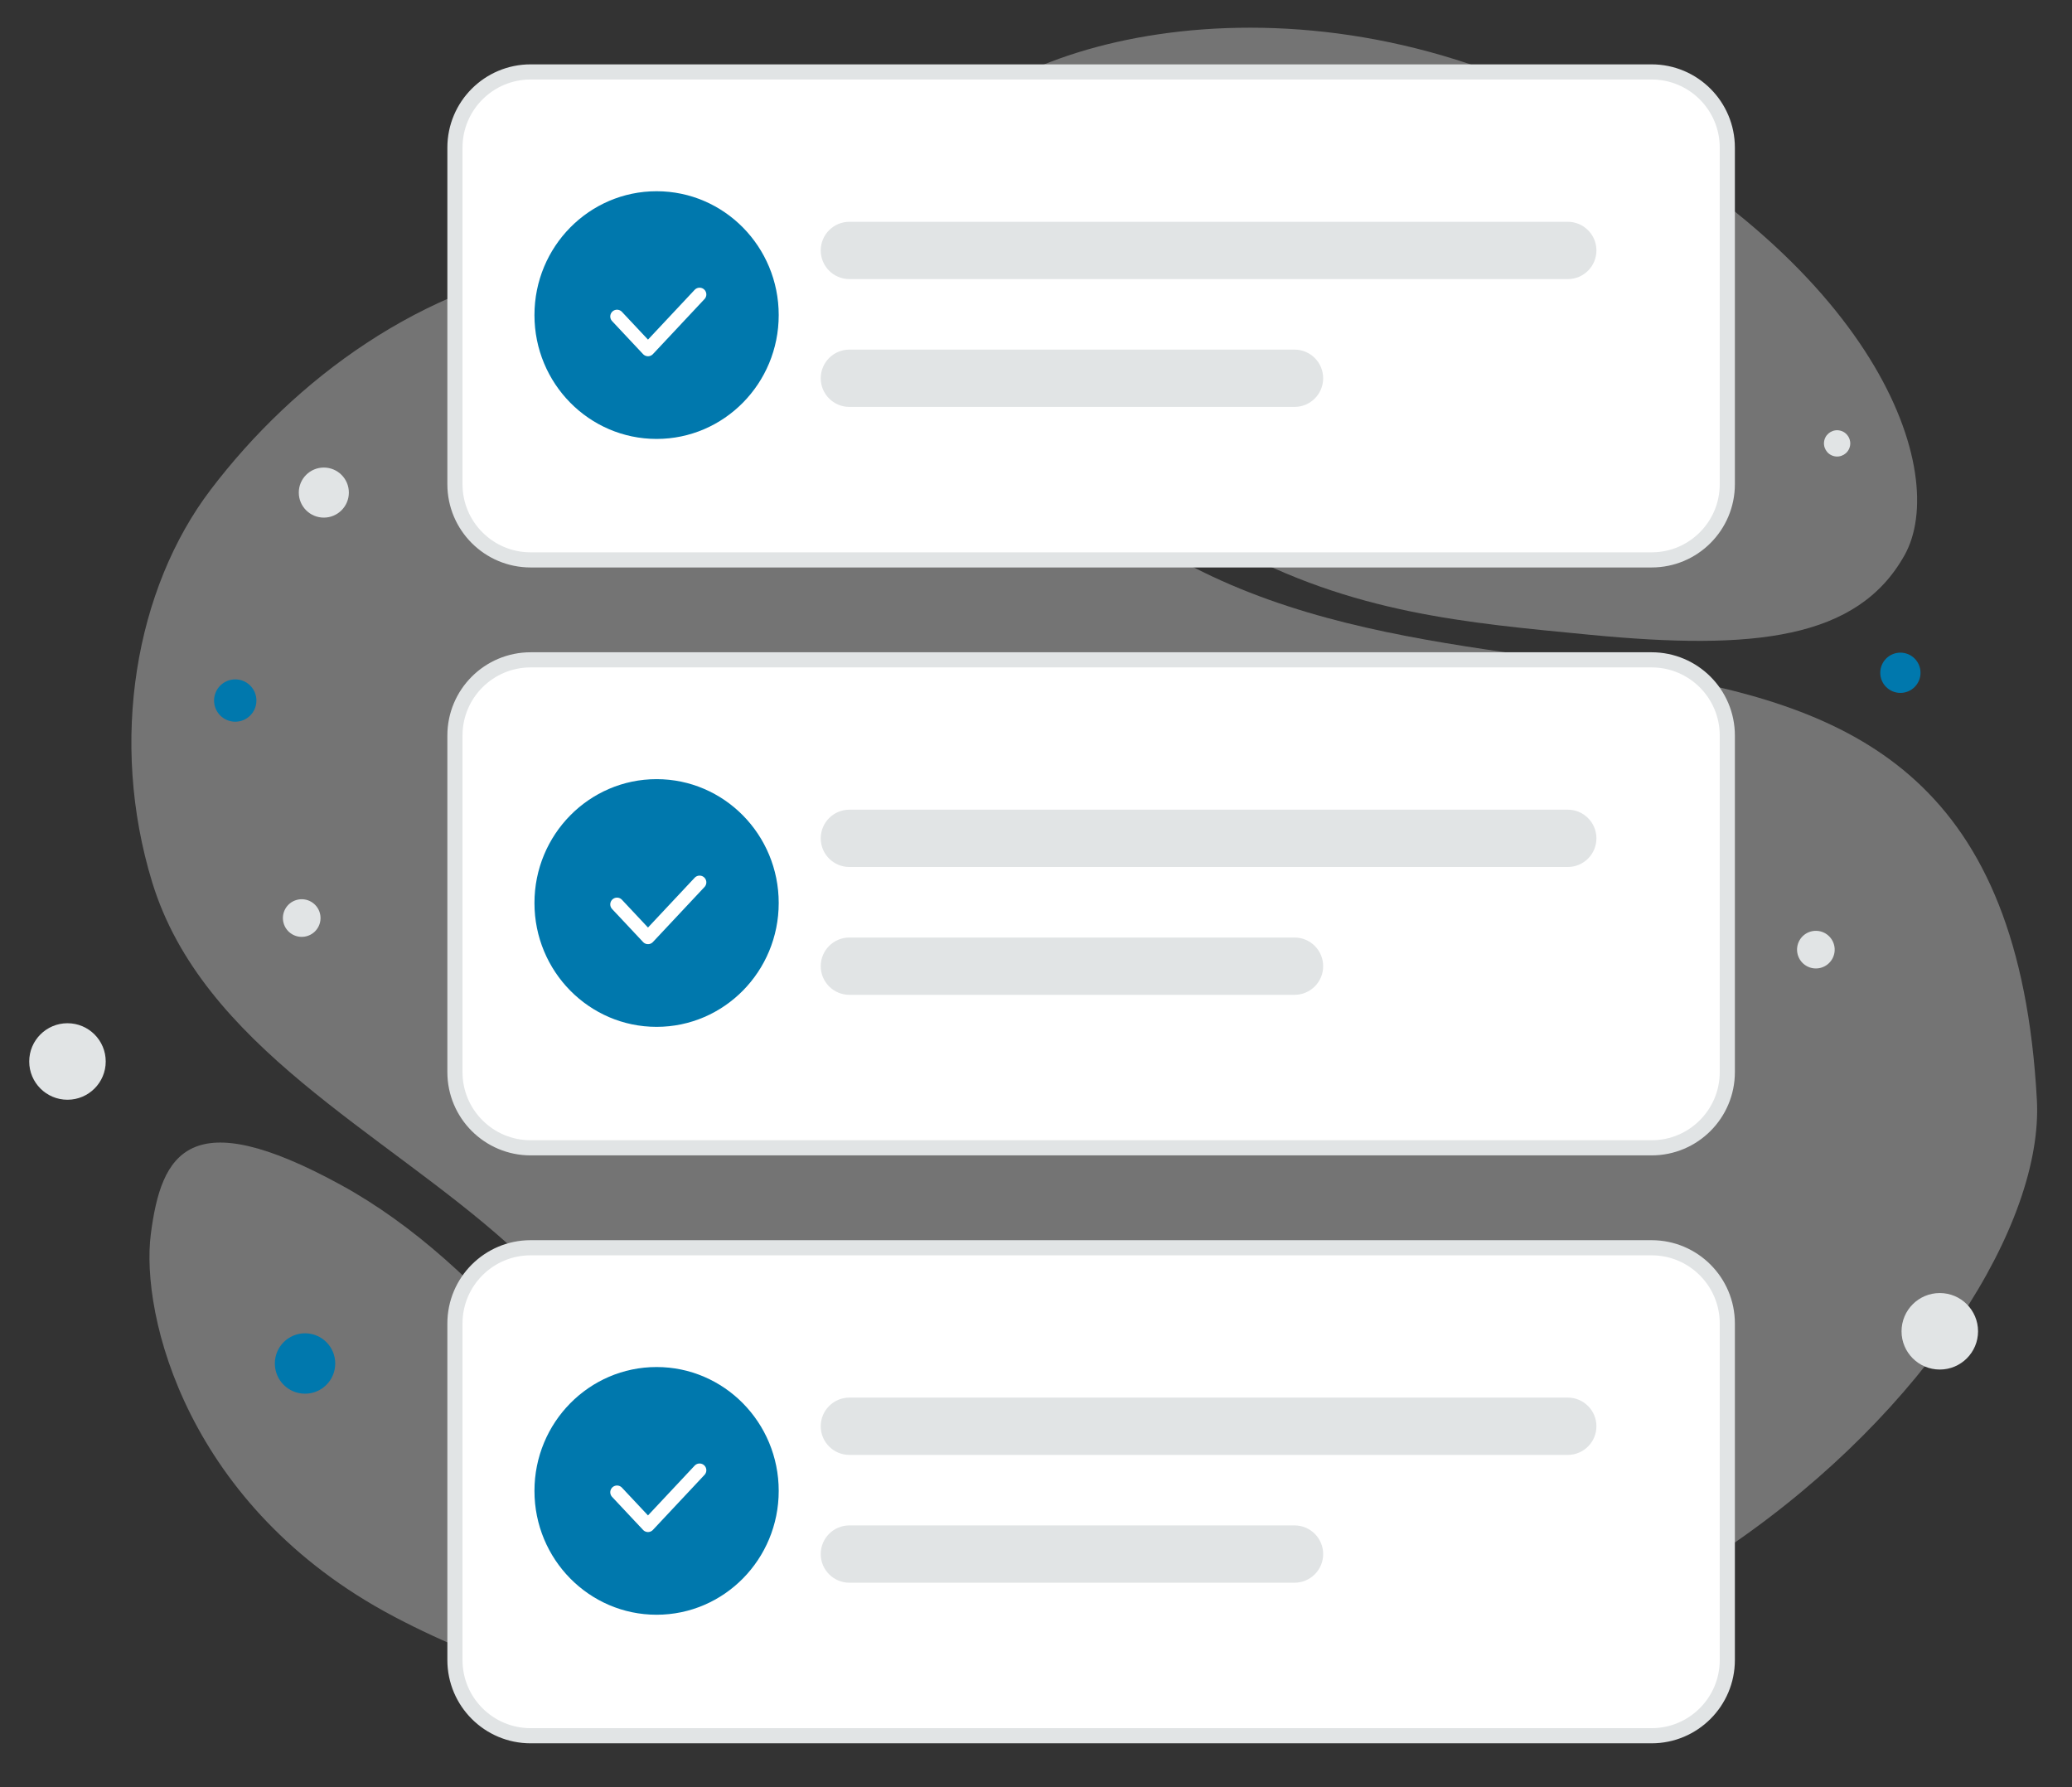 <svg width="160" height="138" viewBox="0 0 160 138" fill="none" xmlns="http://www.w3.org/2000/svg">
<rect x="0" y="0" width="160" height="138" fill="#333333" stroke="none"/>
<g clip-path="url(#clip0_1718_386367)">
<path opacity="0.33" d="M157.288 84.93C158.323 104.005 121.029 142.792 75.062 128.436C53.683 121.758 55.494 110.675 39.237 96.068C29.548 87.362 15.626 80.778 11.753 68.124C8.408 57.201 10.459 45.46 16.259 37.824C29.301 20.649 55.632 8.889 81.576 35.949C107.52 63.008 154.612 35.733 157.288 84.93Z" fill="#F9F9F9"/>
<path opacity="0.33" d="M147.064 42.88C143.437 49.354 135.493 50.244 122.765 49.014C113.193 48.087 104.464 47.37 94.891 42.15C88.191 38.499 82.887 33.561 79.016 28.764C74.821 23.567 68.966 17.636 71.836 11.744C75.781 3.65 98.592 -3.167 120.742 7.981C145.074 20.23 150.613 36.553 147.064 42.88Z" fill="#F9F9F9"/>
<path opacity="0.33" d="M54.736 122.058C46.285 110.235 37.63 97.67 26.299 91.481C14.612 85.094 12.456 89.03 11.647 95.288C10.838 101.546 14.444 116.374 30.394 124.81C46.348 133.249 62.643 133.123 54.736 122.058Z" fill="#F9F9F9"/>
<path d="M127.536 5.554H40.976C37.747 5.554 35.13 8.171 35.13 11.4V37.387C35.13 40.616 37.747 43.233 40.976 43.233H127.536C130.765 43.233 133.383 40.616 133.383 37.387V11.4C133.383 8.171 130.765 5.554 127.536 5.554Z" fill="white" stroke="#E1E4E5" stroke-width="1.169"/>
<path d="M121.063 17.126H65.59C64.368 17.126 63.377 18.117 63.377 19.338C63.377 20.56 64.368 21.551 65.59 21.551H121.063C122.285 21.551 123.276 20.56 123.276 19.338C123.276 18.117 122.285 17.126 121.063 17.126Z" fill="#E1E4E5"/>
<path d="M99.963 26.995H65.59C64.368 26.995 63.377 27.986 63.377 29.208C63.377 30.429 64.368 31.42 65.59 31.42H99.963C101.185 31.42 102.175 30.429 102.175 29.208C102.175 27.986 101.185 26.995 99.963 26.995Z" fill="#E1E4E5"/>
<path fill-rule="evenodd" clip-rule="evenodd" d="M50.701 33.892C45.493 33.892 41.271 29.611 41.271 24.329C41.271 19.048 45.493 14.766 50.701 14.766C55.91 14.766 60.132 19.048 60.132 24.329C60.132 29.611 55.91 33.892 50.701 33.892Z" fill="#0078AD"/>
<path d="M54.022 22.736L50.038 26.986L47.646 24.436" stroke="white" stroke-width="1.043" stroke-linecap="round" stroke-linejoin="round"/>
<path d="M127.536 50.95H40.976C37.747 50.95 35.13 53.567 35.13 56.796V82.783C35.13 86.012 37.747 88.629 40.976 88.629H127.536C130.765 88.629 133.383 86.012 133.383 82.783V56.796C133.383 53.567 130.765 50.95 127.536 50.95Z" fill="white" stroke="#E1E4E5" stroke-width="1.169"/>
<path d="M121.063 62.52H65.59C64.368 62.52 63.377 63.511 63.377 64.732C63.377 65.954 64.368 66.945 65.59 66.945H121.063C122.285 66.945 123.276 65.954 123.276 64.732C123.276 63.511 122.285 62.52 121.063 62.52Z" fill="#E1E4E5"/>
<path d="M99.963 72.391H65.59C64.368 72.391 63.377 73.382 63.377 74.604C63.377 75.825 64.368 76.816 65.59 76.816H99.963C101.185 76.816 102.175 75.825 102.175 74.604C102.175 73.382 101.185 72.391 99.963 72.391Z" fill="#E1E4E5"/>
<path fill-rule="evenodd" clip-rule="evenodd" d="M50.701 79.289C45.493 79.289 41.271 75.007 41.271 69.725C41.271 64.444 45.493 60.162 50.701 60.162C55.91 60.162 60.132 64.444 60.132 69.725C60.132 75.007 55.91 79.289 50.701 79.289Z" fill="#0078AD"/>
<path d="M54.022 68.132L50.038 72.382L47.646 69.832" stroke="white" stroke-width="1.043" stroke-linecap="round" stroke-linejoin="round"/>
<path d="M127.536 96.346H40.976C37.747 96.346 35.13 98.964 35.13 102.192V128.179C35.13 131.408 37.747 134.026 40.976 134.026H127.536C130.765 134.026 133.383 131.408 133.383 128.179V102.192C133.383 98.964 130.765 96.346 127.536 96.346Z" fill="white" stroke="#E1E4E5" stroke-width="1.169"/>
<path d="M121.063 107.916H65.59C64.368 107.916 63.377 108.907 63.377 110.128C63.377 111.35 64.368 112.341 65.59 112.341H121.063C122.285 112.341 123.276 111.35 123.276 110.128C123.276 108.907 122.285 107.916 121.063 107.916Z" fill="#E1E4E5"/>
<path d="M99.963 117.785H65.59C64.368 117.785 63.377 118.776 63.377 119.997C63.377 121.219 64.368 122.21 65.59 122.21H99.963C101.185 122.21 102.175 121.219 102.175 119.997C102.175 118.776 101.185 117.785 99.963 117.785Z" fill="#E1E4E5"/>
<path fill-rule="evenodd" clip-rule="evenodd" d="M50.701 124.683C45.493 124.683 41.271 120.4 41.271 115.119C41.271 109.838 45.493 105.556 50.701 105.556C55.91 105.556 60.132 109.838 60.132 115.119C60.132 120.4 55.91 124.683 50.701 124.683Z" fill="#0078AD"/>
<path d="M54.022 113.526L50.038 117.776L47.646 115.226" stroke="white" stroke-width="1.043" stroke-linecap="round" stroke-linejoin="round"/>
<path d="M140.881 33.973C140.736 34.515 141.058 35.072 141.599 35.217C142.141 35.362 142.698 35.041 142.843 34.499C142.988 33.957 142.666 33.401 142.125 33.256C141.583 33.11 141.027 33.432 140.881 33.973Z" fill="#E1E4E5"/>
<path d="M146.749 53.503C147.607 53.503 148.303 52.807 148.303 51.949C148.303 51.09 147.607 50.394 146.749 50.394C145.89 50.394 145.194 51.09 145.194 51.949C145.194 52.807 145.89 53.503 146.749 53.503Z" fill="#0078AD"/>
<path d="M23.555 102.951C22.267 102.951 21.223 103.995 21.223 105.283C21.223 106.571 22.267 107.615 23.555 107.615C24.843 107.615 25.887 106.571 25.887 105.283C25.887 103.995 24.843 102.951 23.555 102.951Z" fill="#0078AD"/>
<path d="M18.166 55.728C17.262 55.728 16.53 54.996 16.53 54.093C16.53 53.19 17.262 52.458 18.166 52.458C19.069 52.458 19.801 53.19 19.801 54.093C19.801 54.996 19.069 55.728 18.166 55.728Z" fill="#0078AD"/>
<path d="M5.21 84.917C3.579 84.917 2.256 83.594 2.256 81.963C2.256 80.332 3.579 79.009 5.21 79.009C6.842 79.009 8.164 80.332 8.164 81.963C8.164 83.594 6.842 84.917 5.21 84.917Z" fill="#E1E4E5"/>
<path d="M149.791 105.75C148.159 105.75 146.837 104.428 146.837 102.797C146.837 101.165 148.159 99.843 149.791 99.843C151.422 99.843 152.745 101.165 152.745 102.797C152.745 104.428 151.422 105.75 149.791 105.75Z" fill="#E1E4E5"/>
<path d="M24.702 70.511C24.91 71.287 24.45 72.084 23.674 72.291C22.899 72.499 22.102 72.039 21.895 71.264C21.687 70.489 22.147 69.692 22.922 69.484C23.697 69.276 24.494 69.736 24.702 70.511Z" fill="#E1E4E5"/>
<path d="M141.625 72.951C141.833 73.726 141.373 74.522 140.598 74.73C139.822 74.938 139.026 74.478 138.818 73.703C138.61 72.927 139.07 72.131 139.845 71.923C140.621 71.715 141.417 72.175 141.625 72.951Z" fill="#E1E4E5"/>
<path d="M25.006 39.968C23.938 39.968 23.073 39.102 23.073 38.035C23.073 36.967 23.938 36.102 25.006 36.102C26.073 36.102 26.939 36.967 26.939 38.035C26.939 39.102 26.073 39.968 25.006 39.968Z" fill="#E1E4E5"/>
</g>
<defs>
<clipPath id="clip0_1718_386367">
<rect width="159.896" height="137.095" fill="white" transform="translate(0.052)"/>
</clipPath>
</defs>
</svg>
